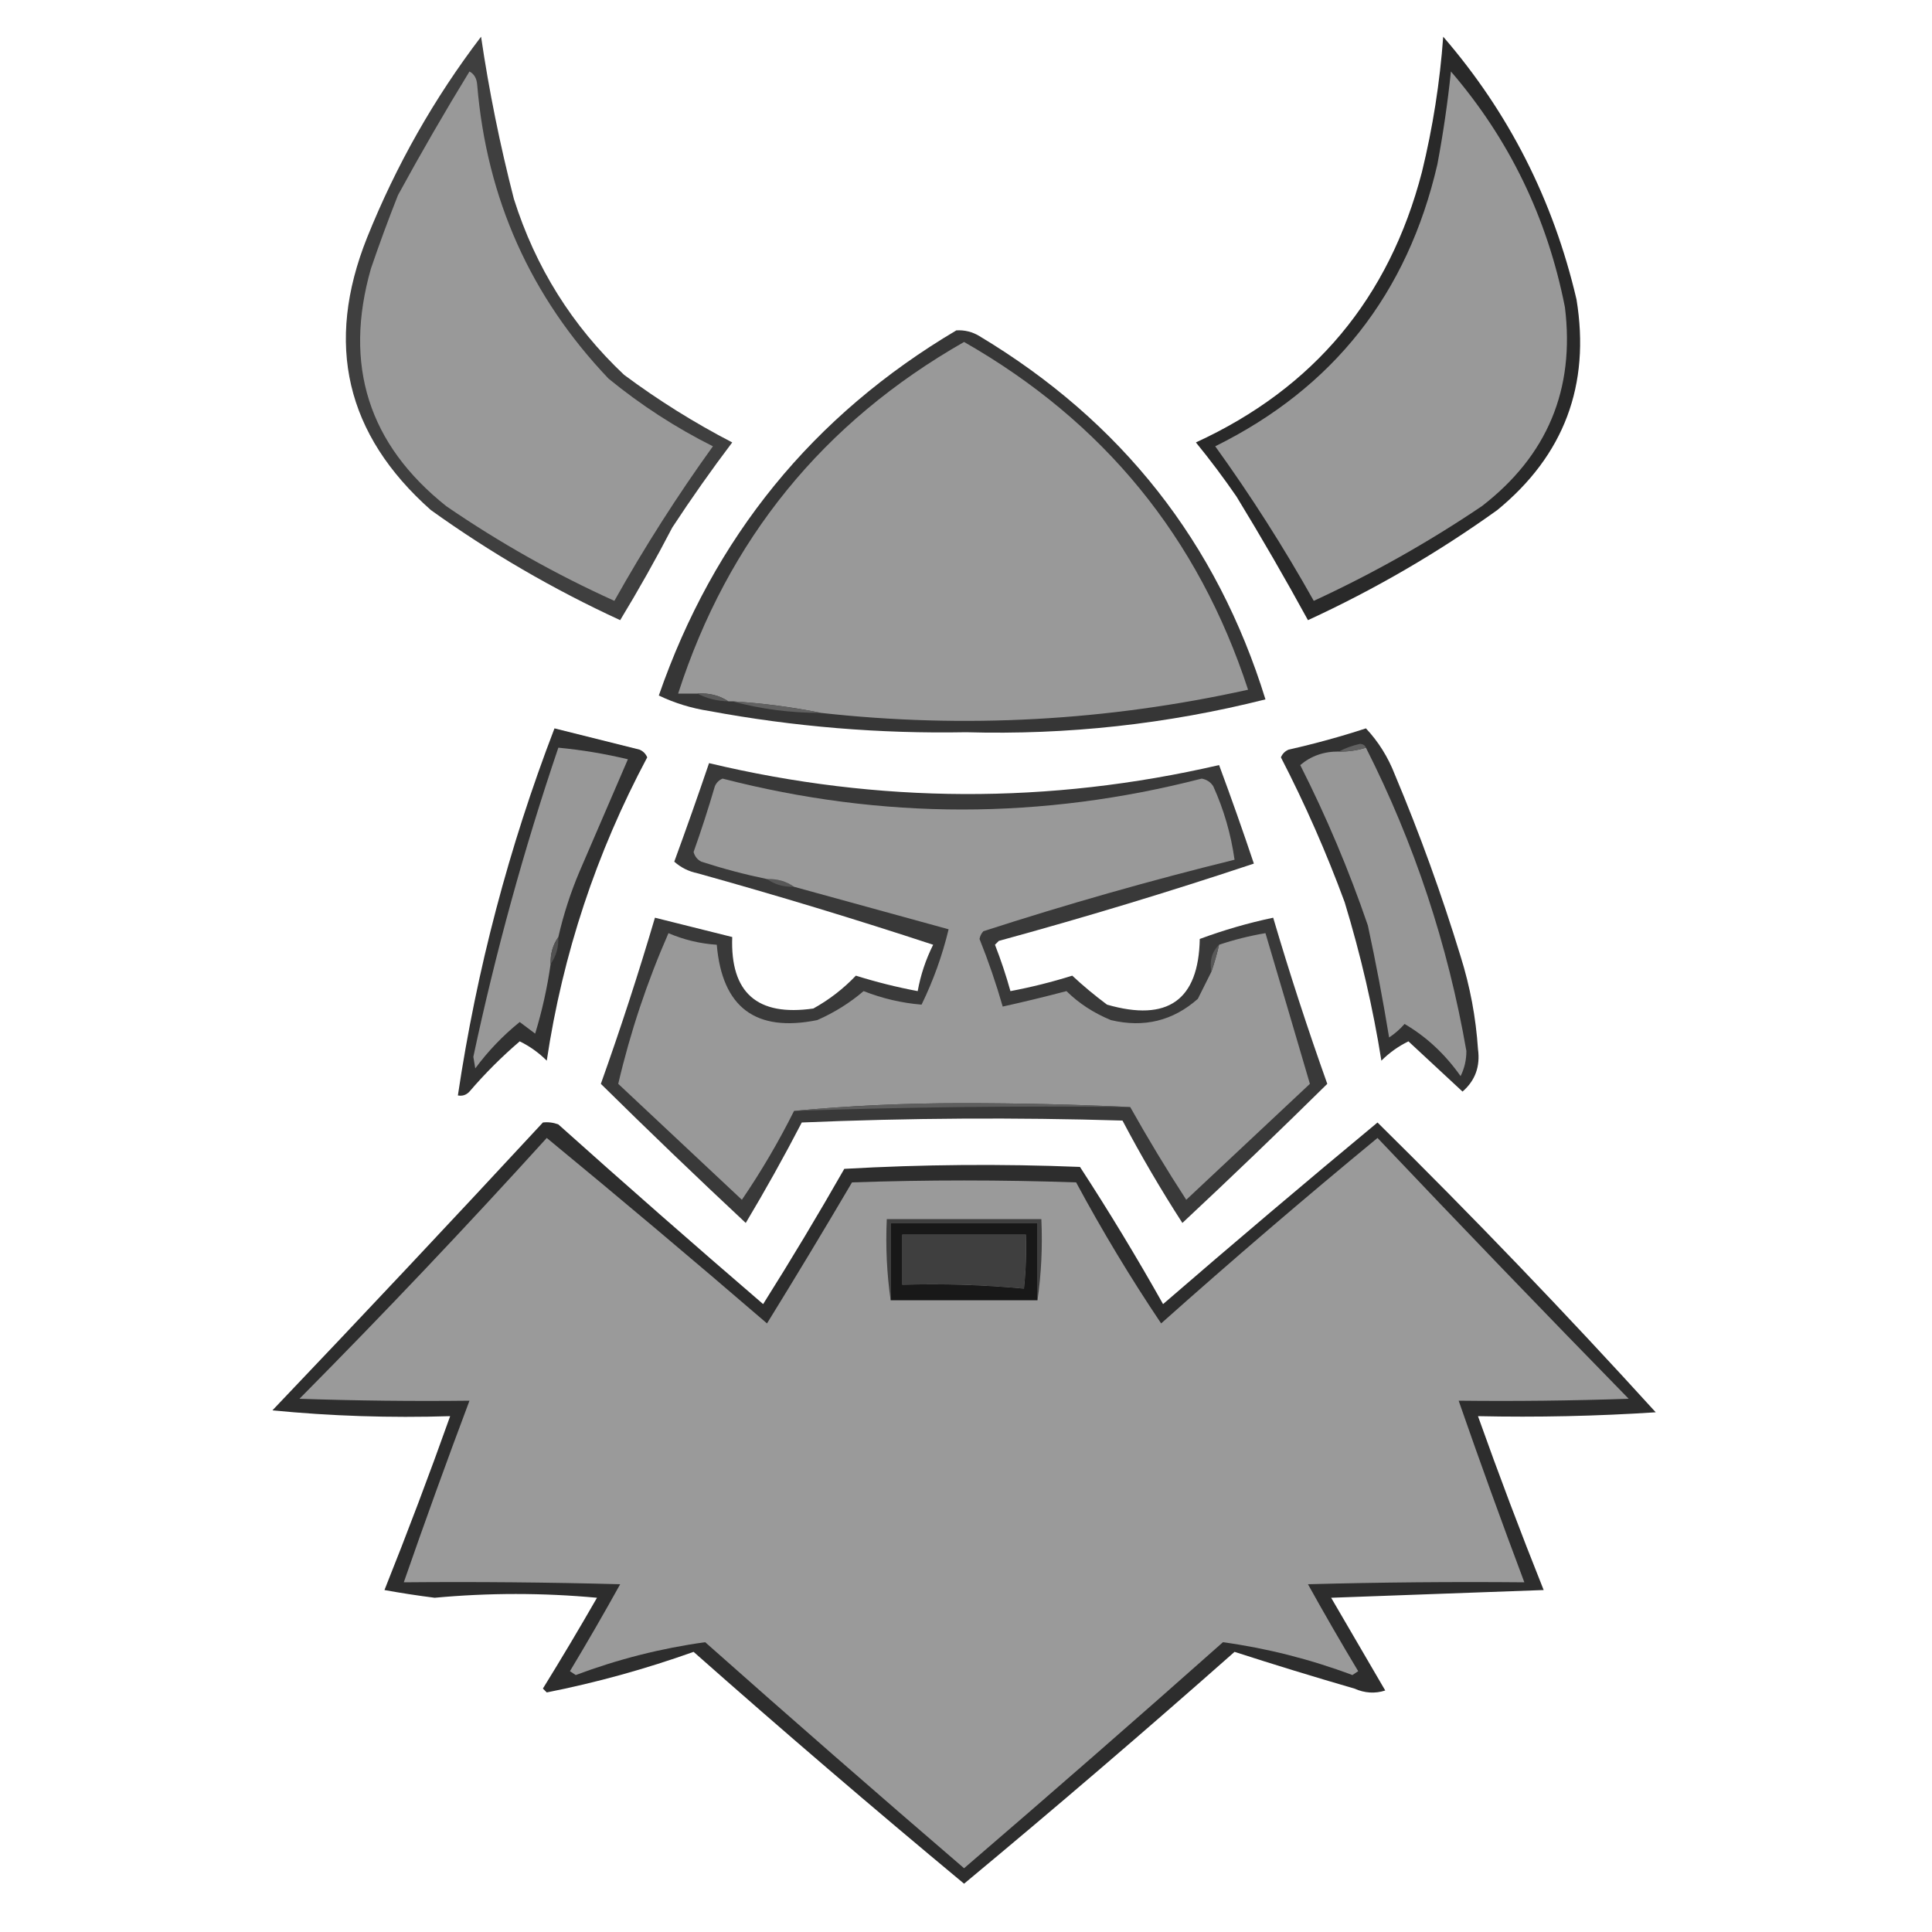 <?xml version="1.0" encoding="UTF-8"?>
<!DOCTYPE svg PUBLIC "-//W3C//DTD SVG 1.1//EN" "http://www.w3.org/Graphics/SVG/1.1/DTD/svg11.dtd">
<svg xmlns="http://www.w3.org/2000/svg" version="1.1" width="500px" height="500px" style="shape-rendering:geometricPrecision; text-rendering:geometricPrecision; image-rendering:optimizeQuality; fill-rule:evenodd; clip-rule:evenodd" xmlns:xlink="http://www.w3.org/1999/xlink">
<g><path style="opacity:0.871" fill="#0a0a0a" d="M 373.5,9.5 C 390.507,29.179 402.007,51.846 408,77.5C 411.614,99.664 404.781,117.831 387.5,132C 372.15,143.015 355.817,152.515 338.5,160.5C 332.601,149.705 326.434,139.039 320,128.5C 316.692,123.692 313.192,119.025 309.5,114.5C 340.031,100.467 359.531,77.134 368,44.5C 370.812,32.982 372.645,21.315 373.5,9.5 Z"/></g>
<g><path style="opacity:1" fill="#999999" d="M 375.5,18.5 C 390.618,36.075 400.452,56.409 405,79.5C 407.627,100.746 400.461,117.913 383.5,131C 369.638,140.346 355.138,148.513 340,155.5C 332.26,141.688 323.76,128.355 314.5,115.5C 345.099,100.362 364.266,76.028 372,42.5C 373.494,34.537 374.661,26.537 375.5,18.5 Z"/></g>
<g><path style="opacity:0.785" fill="#0b0b0b" d="M 124.5,9.5 C 126.564,23.522 129.397,37.522 133,51.5C 138.584,69.177 148.084,84.344 161.5,97C 170.398,103.611 179.731,109.444 189.5,114.5C 184.087,121.658 178.921,128.991 174,136.5C 169.738,144.697 165.238,152.697 160.5,160.5C 143.183,152.515 126.85,143.015 111.5,132C 89.513,112.492 84.013,88.992 95,61.5C 102.54,42.742 112.373,25.408 124.5,9.5 Z"/></g>
<g><path style="opacity:1" fill="#999999" d="M 121.5,18.5 C 122.725,19.152 123.392,20.319 123.5,22C 125.97,51.453 137.304,76.786 157.5,98C 165.885,104.854 174.885,110.688 184.5,115.5C 175.24,128.355 166.74,141.688 159,155.5C 143.782,148.617 129.282,140.45 115.5,131C 95.36,114.97 88.86,94.47 96,69.5C 98.182,63.105 100.515,56.771 103,50.5C 108.938,39.615 115.104,28.948 121.5,18.5 Z"/></g>
<g><path style="opacity:0.821" fill="#0b0b0b" d="M 247.5,85.5 C 249.655,85.372 251.655,85.872 253.5,87C 290.279,109.078 314.945,140.411 327.5,181C 302.073,187.407 276.24,190.241 250,189.5C 227.641,189.915 205.475,188.082 183.5,184C 178.92,183.289 174.587,181.956 170.5,180C 184.719,139.001 210.386,107.501 247.5,85.5 Z"/></g>
<g><path style="opacity:1" fill="#999999" d="M 212.5,184.5 C 205.036,182.983 197.37,181.983 189.5,181.5C 189.167,181.5 188.833,181.5 188.5,181.5C 186.162,179.96 183.495,179.294 180.5,179.5C 178.833,179.5 177.167,179.5 175.5,179.5C 188.352,139.639 213.019,109.306 249.5,88.5C 285.646,109.132 310.146,139.132 323,178.5C 286.393,186.6 249.56,188.6 212.5,184.5 Z"/></g>
<g><path style="opacity:1" fill="#5b5b5b" d="M 180.5,179.5 C 183.495,179.294 186.162,179.96 188.5,181.5C 185.572,181.435 182.905,180.768 180.5,179.5 Z"/></g>
<g><path style="opacity:1" fill="#616161" d="M 189.5,181.5 C 197.37,181.983 205.036,182.983 212.5,184.5C 204.568,184.508 196.902,183.508 189.5,181.5 Z"/></g>
<g><path style="opacity:0.846" fill="#0d0d0d" d="M 353.5,188.5 C 356.726,191.93 359.226,195.93 361,200.5C 367.454,215.861 373.121,231.528 378,247.5C 380.456,255.324 381.956,263.324 382.5,271.5C 383.118,275.988 381.785,279.655 378.5,282.5C 373.833,278.167 369.167,273.833 364.5,269.5C 361.888,270.779 359.555,272.445 357.5,274.5C 355.323,260.813 352.156,247.146 348,233.5C 343.277,220.668 337.777,208.168 331.5,196C 331.905,195.055 332.572,194.388 333.5,194C 340.377,192.451 347.044,190.617 353.5,188.5 Z"/></g>
<g><path style="opacity:1" fill="#979797" d="M 353.5,193.5 C 366.037,218.278 374.704,244.445 379.5,272C 379.506,274.3 379.006,276.466 378,278.5C 373.986,272.808 369.152,268.308 363.5,265C 362.315,266.353 360.981,267.52 359.5,268.5C 357.911,258.789 356.078,249.122 354,239.5C 349.132,225.263 343.299,211.43 336.5,198C 339.316,195.621 342.649,194.455 346.5,194.5C 348.903,194.552 351.236,194.219 353.5,193.5 Z"/></g>
<g><path style="opacity:1" fill="#616161" d="M 353.5,193.5 C 351.236,194.219 348.903,194.552 346.5,194.5C 348.137,193.62 349.97,192.954 352,192.5C 352.765,192.57 353.265,192.903 353.5,193.5 Z"/></g>
<g><path style="opacity:0.848" fill="#0e0e0e" d="M 143.5,188.5 C 150.815,190.329 158.148,192.162 165.5,194C 166.428,194.388 167.095,195.055 167.5,196C 154.3,220.766 145.633,246.933 141.5,274.5C 139.445,272.445 137.112,270.779 134.5,269.5C 129.833,273.5 125.5,277.833 121.5,282.5C 120.675,283.386 119.675,283.719 118.5,283.5C 123.365,250.908 131.698,219.242 143.5,188.5 Z"/></g>
<g><path style="opacity:1" fill="#989898" d="M 144.5,242.5 C 143.076,244.515 142.41,246.848 142.5,249.5C 141.626,255.629 140.293,261.629 138.5,267.5C 137.167,266.5 135.833,265.5 134.5,264.5C 130.148,268.019 126.314,272.019 123,276.5C 122.833,275.5 122.667,274.5 122.5,273.5C 128.293,246.32 135.626,219.654 144.5,193.5C 150.564,194.076 156.564,195.076 162.5,196.5C 158.352,206.134 154.185,215.801 150,225.5C 147.66,231.019 145.827,236.685 144.5,242.5 Z"/></g>
<g><path style="opacity:0.805" fill="#0b0b0b" d="M 183.5,197.5 C 227.509,207.998 271.509,208.165 315.5,198C 318.63,206.432 321.63,214.932 324.5,223.5C 302.696,230.768 280.696,237.434 258.5,243.5C 258.167,243.833 257.833,244.167 257.5,244.5C 259.043,248.461 260.376,252.461 261.5,256.5C 266.892,255.485 272.226,254.152 277.5,252.5C 280.278,255.097 283.278,257.597 286.5,260C 302.197,264.523 310.197,258.856 310.5,243C 316.706,240.699 323.039,238.865 329.5,237.5C 333.759,251.945 338.426,266.278 343.5,280.5C 331.178,292.655 318.678,304.655 306,316.5C 300.455,307.913 295.288,299.08 290.5,290C 262.827,289.167 235.161,289.333 207.5,290.5C 202.92,299.328 198.087,307.995 193,316.5C 180.322,304.655 167.822,292.655 155.5,280.5C 160.574,266.278 165.241,251.945 169.5,237.5C 176.167,239.167 182.833,240.833 189.5,242.5C 188.971,256.933 195.971,263.1 210.5,261C 214.619,258.71 218.286,255.876 221.5,252.5C 226.768,254.15 232.101,255.484 237.5,256.5C 238.253,252.323 239.586,248.323 241.5,244.5C 221.368,237.88 201.034,231.714 180.5,226C 178.221,225.527 176.221,224.527 174.5,223C 177.606,214.515 180.606,206.015 183.5,197.5 Z"/></g>
<g><path style="opacity:1" fill="#575757" d="M 198.5,227.5 C 201.152,227.41 203.485,228.076 205.5,229.5C 202.848,229.59 200.515,228.924 198.5,227.5 Z"/></g>
<g><path style="opacity:1" fill="#999999" d="M 313.5,251.5 C 314.268,249.285 314.935,246.952 315.5,244.5C 319.416,243.188 323.416,242.188 327.5,241.5C 331.371,254.552 335.204,267.552 339,280.5C 328.321,290.513 317.655,300.513 307,310.5C 301.916,302.667 297.082,294.667 292.5,286.5C 278.171,285.833 263.671,285.5 249,285.5C 234.151,285.501 219.651,286.167 205.5,287.5C 201.504,295.497 197.004,303.163 192,310.5C 181.345,300.513 170.679,290.513 160,280.5C 163.118,267.146 167.451,254.146 173,241.5C 176.983,243.216 181.15,244.216 185.5,244.5C 186.89,260.725 195.557,267.225 211.5,264C 215.923,262.057 219.923,259.557 223.5,256.5C 228.4,258.418 233.4,259.585 238.5,260C 241.551,253.737 243.884,247.237 245.5,240.5C 232.091,236.816 218.758,233.15 205.5,229.5C 203.485,228.076 201.152,227.41 198.5,227.5C 192.771,226.314 187.104,224.814 181.5,223C 180.484,222.481 179.818,221.647 179.5,220.5C 181.478,214.938 183.311,209.272 185,203.5C 185.388,202.572 186.055,201.905 187,201.5C 228.321,212.166 269.654,212.166 311,201.5C 312.326,201.755 313.326,202.422 314,203.5C 316.733,209.537 318.567,215.871 319.5,222.5C 297.627,227.885 275.961,234.052 254.5,241C 253.978,241.561 253.645,242.228 253.5,243C 255.807,248.756 257.807,254.59 259.5,260.5C 265.005,259.278 270.505,257.945 276,256.5C 279.207,259.661 283.041,262.161 287.5,264C 296.055,266.036 303.555,264.202 310,258.5C 311.193,256.114 312.36,253.78 313.5,251.5 Z"/></g>
<g><path style="opacity:1" fill="#595959" d="M 315.5,244.5 C 314.935,246.952 314.268,249.285 313.5,251.5C 312.99,248.612 313.656,246.279 315.5,244.5 Z"/></g>
<g><path style="opacity:1" fill="#525252" d="M 144.5,242.5 C 144.59,245.152 143.924,247.485 142.5,249.5C 142.41,246.848 143.076,244.515 144.5,242.5 Z"/></g>
<g><path style="opacity:1" fill="#5e5e5e" d="M 292.5,286.5 C 263.426,286.175 234.426,286.509 205.5,287.5C 219.651,286.167 234.151,285.501 249,285.5C 263.671,285.5 278.171,285.833 292.5,286.5 Z"/></g>
<g><path style="opacity:0.859" fill="#0b0b0b" d="M 140.5,290.5 C 141.873,290.343 143.207,290.51 144.5,291C 162.018,306.686 179.685,322.186 197.5,337.5C 204.752,325.999 211.752,314.332 218.5,302.5C 238.79,301.345 259.123,301.179 279.5,302C 287.044,313.584 294.21,325.417 301,337.5C 319.38,321.614 337.88,305.948 356.5,290.5C 381.173,314.84 405.173,339.84 428.5,365.5C 413.181,366.499 397.848,366.833 382.5,366.5C 387.869,381.578 393.535,396.578 399.5,411.5C 381.167,412.167 362.833,412.833 344.5,413.5C 349.167,421.5 353.833,429.5 358.5,437.5C 355.861,438.356 353.194,438.19 350.5,437C 340.115,433.987 329.781,430.821 319.5,427.5C 296.461,447.874 273.128,467.874 249.5,487.5C 225.872,467.874 202.539,447.874 179.5,427.5C 167.013,431.953 154.346,435.453 141.5,438C 141.167,437.667 140.833,437.333 140.5,437C 145.293,429.249 149.959,421.416 154.5,413.5C 140.486,412.201 126.486,412.201 112.5,413.5C 108.153,412.953 103.819,412.286 99.5,411.5C 105.465,396.578 111.131,381.578 116.5,366.5C 101.011,366.983 85.677,366.483 70.5,365C 94.038,340.297 117.371,315.464 140.5,290.5 Z M 233.5,319.5 C 244.167,319.5 254.833,319.5 265.5,319.5C 265.666,324.179 265.499,328.845 265,333.5C 254.582,332.513 244.082,332.18 233.5,332.5C 233.5,328.167 233.5,323.833 233.5,319.5 Z"/></g>
<g><path style="opacity:1" fill="#9a9a9a" d="M 141.5,294.5 C 160.623,310.246 179.623,326.246 198.5,342.5C 205.959,330.416 213.292,318.25 220.5,306C 239.833,305.333 259.167,305.333 278.5,306C 285.272,318.583 292.605,330.749 300.5,342.5C 318.872,326.126 337.539,310.126 356.5,294.5C 377.957,317.125 399.624,339.625 421.5,362C 406.837,362.5 392.17,362.667 377.5,362.5C 382.97,378.243 388.636,393.91 394.5,409.5C 375.83,409.333 357.164,409.5 338.5,410C 342.707,417.582 347.04,425.082 351.5,432.5C 351,432.833 350.5,433.167 350,433.5C 339.085,429.412 327.918,426.579 316.5,425C 294.315,444.686 271.981,464.186 249.5,483.5C 227.019,464.186 204.685,444.686 182.5,425C 171.11,426.567 159.944,429.4 149,433.5C 148.5,433.167 148,432.833 147.5,432.5C 151.96,425.082 156.293,417.582 160.5,410C 141.836,409.5 123.17,409.333 104.5,409.5C 109.97,393.757 115.636,378.09 121.5,362.5C 106.83,362.667 92.163,362.5 77.5,362C 99.434,339.871 120.768,317.371 141.5,294.5 Z M 233.5,319.5 C 233.5,323.833 233.5,328.167 233.5,332.5C 244.082,332.18 254.582,332.513 265,333.5C 265.499,328.845 265.666,324.179 265.5,319.5C 254.833,319.5 244.167,319.5 233.5,319.5 Z"/></g>
<g><path style="opacity:1" fill="#3f3f3f" d="M 268.5,336.5 C 268.5,329.833 268.5,323.167 268.5,316.5C 255.833,316.5 243.167,316.5 230.5,316.5C 230.5,323.167 230.5,329.833 230.5,336.5C 229.509,329.687 229.175,322.687 229.5,315.5C 242.833,315.5 256.167,315.5 269.5,315.5C 269.825,322.687 269.491,329.687 268.5,336.5 Z M 233.5,319.5 C 233.5,323.833 233.5,328.167 233.5,332.5C 244.082,332.18 254.582,332.513 265,333.5C 265.499,328.845 265.666,324.179 265.5,319.5C 254.833,319.5 244.167,319.5 233.5,319.5 Z"/></g>
<g><path style="opacity:0.882" fill="#070707" d="M 268.5,336.5 C 255.833,336.5 243.167,336.5 230.5,336.5C 230.5,329.833 230.5,323.167 230.5,316.5C 243.167,316.5 255.833,316.5 268.5,316.5C 268.5,323.167 268.5,329.833 268.5,336.5 Z M 233.5,319.5 C 233.5,323.833 233.5,328.167 233.5,332.5C 244.082,332.18 254.582,332.513 265,333.5C 265.499,328.845 265.666,324.179 265.5,319.5C 254.833,319.5 244.167,319.5 233.5,319.5 Z"/></g>
</svg>

